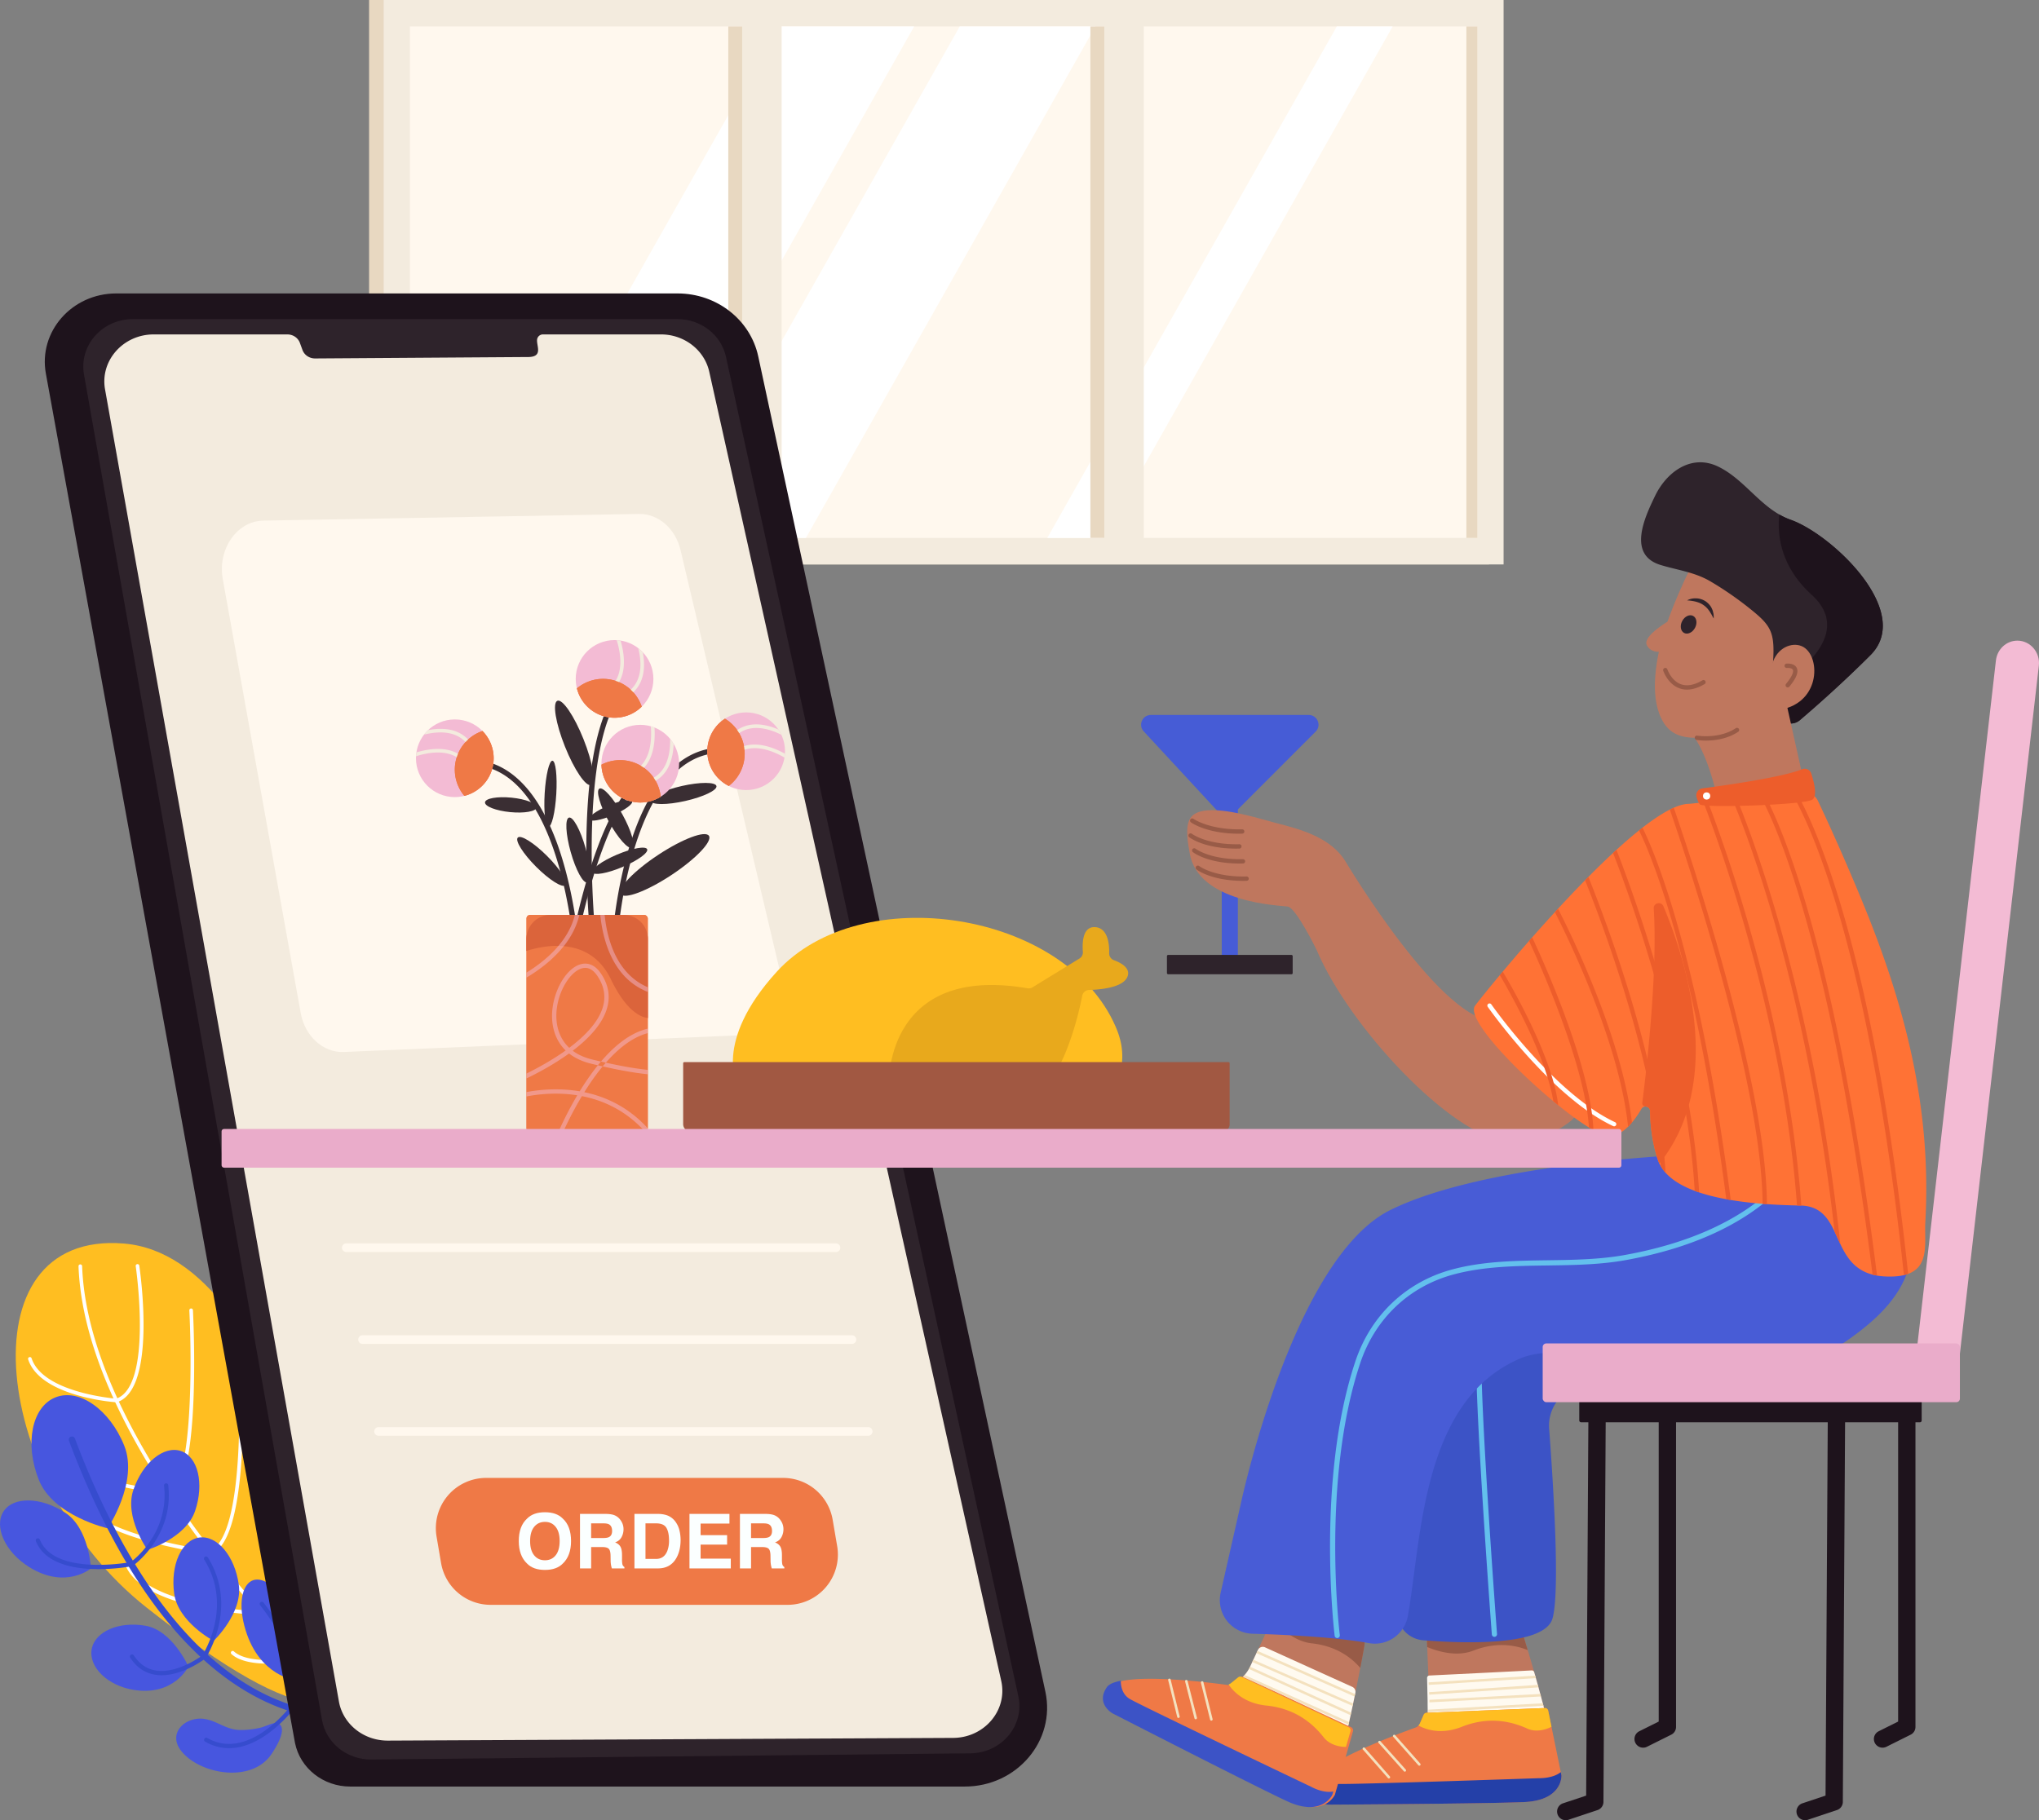 <svg id="Layer_1" data-name="Layer 1" xmlns="http://www.w3.org/2000/svg" xmlns:xlink="http://www.w3.org/1999/xlink" viewBox="0 0 3869.9 3455.42"><rect x="0" y="0" width="3869.9" height="3455.42" fill="#808080" stroke="none"/><defs><style>.cls-1{fill:none;}.cls-2{fill:#bf775e;}.cls-3{fill:#2e232b;}.cls-4{fill:#1e131c;}.cls-5{fill:#985b47;}.cls-6{fill:#fffaf0;}.cls-7{fill:#ef7946;}.cls-8{clip-path:url(#clip-path);}.cls-9{fill:#f4e1be;}.cls-10{fill:#ffbe21;}.cls-11{fill:#2440a8;}.cls-12{fill:#3c53c6;}.cls-13{fill:#63c0ed;}.cls-14{clip-path:url(#clip-path-2);}.cls-15{fill:#485cd6;}.cls-16{fill:#465cd6;}.cls-17{fill:#ff7235;}.cls-18{fill:#ed5d2b;}.cls-19{fill:#fff;}.cls-20{clip-path:url(#clip-path-3);}.cls-21{fill:#e8d8c1;}.cls-22{fill:#f3ebde;}.cls-23{fill:#fff8ee;}.cls-24{fill:#4756df;}.cls-25{fill:#364cce;}.cls-26{fill:#fbffff;}.cls-27{fill:#3a2e33;}.cls-28{fill:#f3bbd4;}.cls-29{fill:#db643b;}.cls-30{opacity:0.48;}.cls-31{clip-path:url(#clip-path-4);}.cls-32{fill:#e8a91c;}.cls-33{fill:#a15842;}.cls-34{fill:#eaacca;}</style><clipPath id="clip-path" transform="translate(-52 -256.58)"><path class="cls-1" d="M2989.52,3526.39c-8.56-34.24-17.87-68.2-26.71-98.94-40.64,2.23-168.9,9.26-199.82,10.84l2,47.27a76,76,0,0,1-3.11,21.14l9.2,113,232,1.8Z"/></clipPath><clipPath id="clip-path-2" transform="translate(-52 -256.58)"><path class="cls-1" d="M2604.08,3562.36c8.21-34.34,15.61-68.76,22-100.11-37.08-16.77-154.11-69.72-182.26-82.59l-20.06,42.85a76.18,76.18,0,0,1-12.52,17.32l-44,104.45,205,108.67Z"/></clipPath><clipPath id="clip-path-3" transform="translate(-52 -256.58)"><path class="cls-1" d="M3257.79,1782.54c5.47,0,150.41-17.43,209.41-24.55a34.54,34.54,0,0,1,35.38,19.44c28.47,60.08,55.11,121.09,80.61,182.45,83.4,200.7,135.16,397.34,123,616.26-2.62,47.19,15.08,108.22-76.7,103.63-110.87-5.55-70.37-133.09-160.63-134.62-110.67-1.88-247.83-16.83-270.78-88-11-34.09-14.08-66.6-14.32-91.21-.09-8.9-11.84-12-16.33-4.36-13.86,23.66-34.4,49.53-58.84,52-45.89,4.59-284.54-211.11-257-247.82S3161.41,1782.54,3257.79,1782.54Z"/></clipPath><clipPath id="clip-path-4" transform="translate(-52 -256.58)"><rect class="cls-1" x="1051.23" y="1993.52" width="230.27" height="411.88" rx="6.63"/></clipPath></defs><g id="Man"><g id="Head"><path class="cls-2" d="M3457.63,1284.62c-82-36.57-163.13-26.41-209,74.55-27.25,59.95-53.41,125.83-55.63,192.54-.86,26,2.71,55.15,16.92,77.49,15,23.54,38.92,28.83,65.27,27.86,57-2.1,114.58-27.34,162.61-56.45,45.49-27.57,91-64.79,113.74-114.1C3592.33,1398,3534.44,1318.87,3457.63,1284.62Z" transform="translate(-52 -256.58)"/><path class="cls-3" d="M3377.91,1415.8c-3.17-2.59-6.24-5-9.14-7.32a636.47,636.47,0,0,0-70.78-48.41c-29.43-17.32-61.82-21.09-94.2-30.92-63.78-19.37-30.22-90.65-10.26-131.75,21.92-45.13,68.59-79.19,118.74-55.4,52.32,24.82,82.64,81.66,138.27,101.29,78,27.54,234.06,174.4,151.45,257-53,53-104.13,98-133.95,123.41-15.38,13.11-39.54,4.75-42.82-15.19-2.94-17.84-10.13-64.38-8-96.34C3420.71,1457.85,3413.13,1444.58,3377.91,1415.8Z" transform="translate(-52 -256.58)"/><path class="cls-4" d="M3602,1500.3c82.61-82.61-73.43-229.47-151.45-257a129.21,129.21,0,0,1-21.58-10.06c-4.19,40.49,3.17,99.44,61.35,152.33,80.81,73.46-25.47,150.54-71.16,178.42,1.92,18.51,4.56,35.35,6.07,44.55,3.28,19.93,27.44,28.29,42.82,15.18C3497.86,1598.28,3549,1553.31,3602,1500.3Z" transform="translate(-52 -256.58)"/><path class="cls-2" d="M3269.26,1658.63c22.72,33.91,37.47,88.41,48.11,138.47,4.07,19.16,20.81,33,40.38,32.22,31.05-1.2,74.64-5.3,101.91-18.2a39.73,39.73,0,0,0,21.74-44.57l-39.26-176.2a39.67,39.67,0,0,0-48.6-29.86c-35.73,9.18-88.06,23.83-124.73,39.36C3246,1609.52,3255.45,1638,3269.26,1658.63Z" transform="translate(-52 -256.58)"/><path class="cls-2" d="M3417.17,1512.18c11.49-29.65,40.64-37.51,57.85-27.18,33.58,20.15,31.74,110.53-50.87,119.71,0,0-31,1.14-24.09-29.84C3402.49,1563.91,3407.78,1536.42,3417.17,1512.18Z" transform="translate(-52 -256.58)"/><path class="cls-5" d="M3445,1561.5a4,4,0,0,1-2.61-.94,4.11,4.11,0,0,1-.56-5.79c15.26-18.52,13.67-25.18,12.82-26.78-1.83-3.46-8.89-3.61-11.23-3.39a4.18,4.18,0,0,1-4.48-3.7,4.1,4.1,0,0,1,3.68-4.48c1.46-.18,14.54-1.18,19.28,7.69,4.19,7.86-.3,19.6-13.73,35.9A4.11,4.11,0,0,1,3445,1561.5Z" transform="translate(-52 -256.58)"/><path class="cls-3" d="M3254,1396.27a34,34,0,0,1,17.65-3.78,34.41,34.41,0,0,1,17.88,5.86c5.17,3.75,9.7,8.71,11.9,14.57,1.5,2.74,1.86,5.89,2.67,8.77a53.44,53.44,0,0,1,.38,9c-1.66-2.59-2.81-5.2-4.19-7.67-1.62-2.34-2.7-4.9-4.46-7a41.09,41.09,0,0,0-10.92-10.92C3276.51,1399.24,3265.77,1397.19,3254,1396.27Z" transform="translate(-52 -256.58)"/><ellipse class="cls-3" cx="3257.02" cy="1442.17" rx="18.29" ry="13.77" transform="translate(407.05 3389.99) rotate(-62.12)"/><path class="cls-2" d="M3221.84,1433.75s-52.78,29.83-44.37,47.42,32.89,13,34.42,9.95S3221.84,1433.75,3221.84,1433.75Z" transform="translate(-52 -256.58)"/><path class="cls-5" d="M3253.83,1565.73a41.64,41.64,0,0,1-14.71-2.62c-21.79-8.14-30-32.19-30.37-33.21a4.11,4.11,0,0,1,7.8-2.61c.07.22,7.41,21.42,25.5,28.14,11.66,4.31,25.51,1.84,41.17-7.43a4.12,4.12,0,0,1,4.2,7.08C3275.43,1562.18,3264.19,1565.73,3253.83,1565.73Z" transform="translate(-52 -256.58)"/><path class="cls-5" d="M3289.94,1662.5a112,112,0,0,1-18.05-1.3,4.1,4.1,0,0,1-3.34-4.75,4.05,4.05,0,0,1,4.76-3.34c.4.05,41.43,6.87,73.34-14.28a4.12,4.12,0,0,1,4.55,6.86C3330.09,1659.67,3306,1662.5,3289.94,1662.5Z" transform="translate(-52 -256.58)"/></g><g id="body_2" data-name="body 2"><g id="_2" data-name="2"><path class="cls-2" d="M2760.36,3375.31l4.61,110.25c-.2,28.74-15,51.82-40.32,61.58-35.65,13.76-71.12,28.22-105.57,44.8-22.17,10.67-56.39,23.52-68.93,46.43-23.41,42.76,47,38.88,70.15,40,55.6,2.74,111.74.11,167.35-1.21,29.54-.7,59.09-1,88.62-1.81,24.1-.64,48.57.69,72.34-4.17,16.43-3.36,41.34-10.59,48.86-27.45,11.13-25,6.73-55.45.83-81-18.19-78.72-42.85-161.81-58.45-212.08a63.17,63.17,0,0,0-63.95-44.3l-56,3.19A63.22,63.22,0,0,0,2760.36,3375.31Z" transform="translate(-52 -256.58)"/><path class="cls-6" d="M2989.46,3526.15c-8.22-32.86-17.13-65.45-25.65-95.19a4.57,4.57,0,0,0-4.67-3.31c-42.38,2.28-158,7.89-194.28,9.71a4.59,4.59,0,0,0-4.34,4.74l1,43.68c0,7.48,0,14,.3,20.92l8.85,108.73a4.63,4.63,0,0,0,4.58,4.25l222.42,1.72a4.62,4.62,0,0,0,4.62-5.28l-12.77-89.48A3.86,3.86,0,0,0,2989.46,3526.15Z" transform="translate(-52 -256.58)"/><path class="cls-7" d="M2759.69,3508.07l224.15-9a6.46,6.46,0,0,1,6.59,5.16l25,122.13a6.18,6.18,0,0,1,.13,1.28c0,5.78-2.52,46.86-70.47,49.91-73.1,3.28-370.71,4.95-370.71,4.95s-37.63-.91-32.72-39.17c4.58-35.77,158.5-93.45,196.53-107a15.18,15.18,0,0,0,8.85-8.32l7-16.09A6.46,6.46,0,0,1,2759.69,3508.07Z" transform="translate(-52 -256.58)"/><g class="cls-8"><path class="cls-9" d="M2996.44,3493.92l-.23,0L2756,3507.39a2.41,2.41,0,1,1-.28-4.82l240.25-13.45a2.42,2.42,0,0,1,.51,4.8Zm-6.41-17.48-.24,0L2759,3488.61a2.43,2.43,0,0,1-2.54-2.29,2.35,2.35,0,0,1,2.28-2.54l230.79-12.14a2.42,2.42,0,0,1,.5,4.8Zm-11.66-17-.21,0-219.91,14.71a2.42,2.42,0,0,1-2.57-2.25,2.23,2.23,0,0,1,2.25-2.57l219.91-14.71a2.42,2.42,0,0,1,.53,4.8Zm-6.14-17.45-.22,0-211.26,13.35a2.43,2.43,0,0,1-2.56-2.26,2.38,2.38,0,0,1,2.26-2.56l211.26-13.35a2.41,2.41,0,0,1,.52,4.79Z" transform="translate(-52 -256.58)"/></g><path class="cls-10" d="M2990.43,3504.25a6.46,6.46,0,0,0-6.59-5.16l-224.15,9A6.46,6.46,0,0,0,2754,3512l-7,16.09a15.32,15.32,0,0,1-2.8,4.21c14.19,7.74,43.24,17.91,82.33,2.35,56.46-22.49,101.15-7,124.63,3.63,15,6.82,33.66,2.7,45.43-3.69Z" transform="translate(-52 -256.58)"/><path class="cls-9" d="M2746.14,3608.48a2.4,2.4,0,0,1-2.19-.78l-47.75-54.06a2.42,2.42,0,0,1,3.62-3.2l47.75,54.06a2.41,2.41,0,0,1-1.43,4Zm-26.31,10.78a2.41,2.41,0,0,0,.19-3.41l-48-53.74a2.41,2.41,0,0,0-3.6,3.22l48,53.74a2.43,2.43,0,0,0,3.41.19Zm-30.23,12.95a2.4,2.4,0,0,0,.22-3.4l-47.46-54.12a2.41,2.41,0,0,0-3.63,3.18L2686.2,3632a2.38,2.38,0,0,0,2.19.79A2.3,2.3,0,0,0,2689.6,3632.21Z" transform="translate(-52 -256.58)"/><path class="cls-11" d="M2973.43,3632.23s-356.61,12.28-382.73,10.93c-16.93-.89-26.55-13.78-31.24-22.75-10.29,8.15-16.91,16-17.8,22.94-4.91,38.26,32.72,39.17,32.72,39.17s297.61-1.67,370.71-4.95c67.95-3.05,70.46-44.13,70.47-49.91a6.18,6.18,0,0,0-.13-1.28l-1.16-5.65C2999.07,3633.08,2973.43,3632.23,2973.43,3632.23Z" transform="translate(-52 -256.58)"/><path class="cls-5" d="M2939.85,3350.67a63.17,63.17,0,0,0-63.95-44.3l-56,3.19a63.22,63.22,0,0,0-59.58,65.75l.34,7.94c23.79,9.75,57.68,18.5,87.52,6.86,48.33-18.83,85.13-8.33,103.32-1.05C2947.31,3374.92,2943.34,3361.94,2939.85,3350.67Z" transform="translate(-52 -256.58)"/><path class="cls-12" d="M3204.75,2445.53a29.34,29.34,0,0,1-20.82,13.42c-78.55,10.29-457.5,66.77-488.34,202.46-28.43,125.06-2.08,523.93,8,659.15a54,54,0,0,0,49.58,49.86c78.22,6.24,230.09,11.32,245.36-41.26,14.16-48.77,2.43-243.18-6.35-360.58a77.44,77.44,0,0,1,81.6-83.06c47.65,2.67,95.56,2.61,142.85.53,121.81-5.36,280.52-23.42,361.37-126.78,38.67-49.43,92.26-168.16,86.41-258.07-2.79-42.94-33.39-79-74.77-90.81C3493.11,2382.9,3275.28,2335.77,3204.75,2445.53Z" transform="translate(-52 -256.58)"/><path class="cls-13" d="M2888.34,3363.92a4.93,4.93,0,0,1-4.92-4.56c-.3-3.94-29.84-396.36-29.84-525.85,0-123.62,33.05-127.27,216.47-147.48,18-2,37.53-4.14,58.67-6.57,232.94-26.88,346-297.14,347.09-299.86a4.93,4.93,0,1,1,9.13,3.72c-1.14,2.79-116.31,278.39-355.1,305.94-21.15,2.44-40.68,4.59-58.72,6.58-184,20.28-207.68,22.89-207.68,137.67,0,129.12,29.53,521.16,29.83,525.11a5,5,0,0,1-4.56,5.3Z" transform="translate(-52 -256.58)"/></g><g id="_1" data-name="1"><path class="cls-2" d="M2470.5,3322.57l-46.79,99.94c-13.45,25.41-37.26,39-64.19,36-38-4.24-76.12-7.78-114.33-9-24.6-.77-60.88-5.16-82.58,9.38-40.5,27.13,23.77,56.18,43.77,67.87,48.06,28.09,99.08,51.66,149,76.16,26.52,13,52.89,26.35,79.46,39.28,21.67,10.55,42.76,23,66.09,29.68,16.13,4.6,41.57,9.69,56-1.8,21.39-17,31.56-46.09,38.11-71.49,20.18-78.22,36.66-163.31,46-215.11a63.16,63.16,0,0,0-36.29-68.81l-51.12-23A63.22,63.22,0,0,0,2470.5,3322.57Z" transform="translate(-52 -256.58)"/><path class="cls-6" d="M2604.21,3561.82c7.46-31.25,14.26-62.56,20.19-91.55a10.25,10.25,0,0,0-5.86-11.41c-39.3-17.78-129.39-58.55-165.51-75a10.29,10.29,0,0,0-13.6,5l-15.72,33.59a75.88,75.88,0,0,1-11.32,16,9.94,9.94,0,0,0-1.88,2.88l-39.61,94.13a10.31,10.31,0,0,0,4.68,13.13l186.08,98.63a10.34,10.34,0,0,0,14.58-5.7l27.66-78.75A9.88,9.88,0,0,0,2604.21,3561.82Z" transform="translate(-52 -256.58)"/><path class="cls-7" d="M2413.47,3440.06l203,95.46a6.46,6.46,0,0,1,3.46,7.62L2585.76,3663a6.09,6.09,0,0,1-.47,1.2c-2.68,5.12-23.86,40.4-85.55,11.76-66.37-30.83-331.17-166.68-331.17-166.68s-33-18.18-11-49.85c20.57-29.61,183.74-9.77,223.72-4.22A15.2,15.2,0,0,0,2393,3452l13.62-11.06A6.46,6.46,0,0,1,2413.47,3440.06Z" transform="translate(-52 -256.58)"/><g class="cls-14"><path class="cls-9" d="M2625.21,3536.74l-.22-.09-219.35-98.93a2.42,2.42,0,0,1,2-4.41L2627,3532.24a2.42,2.42,0,0,1-1.75,4.5Zm2.37-18.47-.23-.09L2417,3422.46a2.43,2.43,0,0,1-1.21-3.2,2.35,2.35,0,0,1,3.2-1.2l210.35,95.72a2.42,2.42,0,0,1-1.77,4.49Zm-2.48-20.49-.2-.08L2423,3409.27a2.41,2.41,0,0,1-1.24-3.18,2.23,2.23,0,0,1,3.18-1.24l201.88,88.43a2.41,2.41,0,0,1-1.74,4.5Zm2.6-18.31-.21-.08-193.58-85.64a2.42,2.42,0,0,1-1.23-3.19,2.38,2.38,0,0,1,3.19-1.22L2629.45,3475a2.41,2.41,0,0,1-1.75,4.49Z" transform="translate(-52 -256.58)"/></g><path class="cls-10" d="M2615.11,3543.13a6.46,6.46,0,0,0-3.47-7.62l-203-95.46a6.45,6.45,0,0,0-6.83.83l-13.62,11a15.34,15.34,0,0,1-4.42,2.44c9,13.42,30.09,35.85,71.95,40.08,60.47,6.1,93,40.46,108.89,60.73,10.21,13,28.62,17.93,42,17.69Z" transform="translate(-52 -256.58)"/><path class="cls-9" d="M2350.28,3522.87a2.42,2.42,0,0,1-1.58-1.7l-17.42-70A2.42,2.42,0,0,1,2336,3450l17.42,70a2.42,2.42,0,0,1-1.76,2.93A2.46,2.46,0,0,1,2350.28,3522.87Zm-28.31-2.58a2.41,2.41,0,0,0,1.74-2.93l-17.78-69.82a2.41,2.41,0,1,0-4.68,1.19l17.78,69.82a2.39,2.39,0,0,0,1.57,1.69A2.36,2.36,0,0,0,2322,3520.29Zm-32.8-2.45a2.42,2.42,0,0,0,1.77-2.92L2273.8,3445a2.41,2.41,0,1,0-4.68,1.16l17.14,69.91a2.36,2.36,0,0,0,1.57,1.71A2.43,2.43,0,0,0,2289.17,3517.84Z" transform="translate(-52 -256.58)"/><path class="cls-12" d="M2541,3648.83s-322-153.67-344.59-166.92c-14.62-8.6-17.2-24.48-17.22-34.6-12.89,2.49-22.37,6.36-26.38,12.13-22,31.68,10.95,49.86,10.95,49.86S2428.54,3645.15,2494.9,3676c61.69,28.65,82.87-6.64,85.55-11.76a5.65,5.65,0,0,0,.47-1.2l1.59-5.55C2563.32,3661.41,2541,3648.83,2541,3648.83Z" transform="translate(-52 -256.58)"/><path class="cls-5" d="M2641.1,3383.54a63.16,63.16,0,0,0-36.29-68.81l-51.12-23a63.22,63.22,0,0,0-83.19,30.84l-3.37,7.2c16.6,19.63,42.64,43,74.48,46.48,51.57,5.59,79.37,31.89,92.15,46.74C2636.53,3408.49,2639,3395.14,2641.1,3383.54Z" transform="translate(-52 -256.58)"/><path class="cls-15" d="M3276,2444.72a64.84,64.84,0,0,1-18.37,3.68c-60.33,2.78-397.76,21.77-566.62,105.16-185.87,91.79-284.54,559.9-284.54,559.9l-37.76,166.75a63.76,63.76,0,0,0,60.4,77.8c65.58,1.9,158.56,6.53,221.29,17.85,34.54,6.23,67.48-17.05,73.65-51.6,26.23-146.75,25.59-408.15,212.49-488.45,79.62-34.21,208.51,18.78,308.68,26.64,83.64,6.56,187.41,16.69,262.7-28.94,140.26-85,184.08-148.36,177-272.1a64.09,64.09,0,0,0-28-49.43C3598,2472,3443.87,2386.15,3276,2444.72Z" transform="translate(-52 -256.58)"/><path class="cls-13" d="M2590,3366.22a4.94,4.94,0,0,1-4.89-4.31c-.36-2.93-36-295.15,39.23-520.78,29-87.11,95.78-150.7,183.11-174.45,58.55-15.93,121-16.79,181.34-17.64,48.83-.67,99.33-1.38,147.32-10.07,117.62-21.32,210.65-62.48,276.54-122.32,32.82-29.83,51.65-59.35,55.93-87.74a5,5,0,0,1,5.62-4.14,4.94,4.94,0,0,1,4.14,5.62c-4.63,30.69-24.51,62.17-59.06,93.56-67.27,61.11-162,103.07-281.4,124.73-48.8,8.84-99.72,9.55-149,10.23-59.75.83-121.54,1.69-178.89,17.29-84.09,22.87-148.36,84.12-176.34,168.05-74.48,223.47-39.16,513.52-38.79,516.42a5,5,0,0,1-4.28,5.52Q2590.34,3366.22,2590,3366.22Z" transform="translate(-52 -256.58)"/></g></g><g id="Body_1" data-name="Body 1"><path class="cls-16" d="M2393.42,1801.08,2549,1645.46c11.65-11.65,3.4-31.58-13.08-31.58H2236.28c-16.14,0-24.53,19.22-13.57,31.07l144.05,155.61A18.51,18.51,0,0,0,2393.42,1801.08Z" transform="translate(-52 -256.58)"/><rect class="cls-16" x="2318.82" y="1505.32" width="30.6" height="318.2" rx="1.86"/><rect class="cls-3" x="2214.79" y="1812.8" width="238.65" height="36.72" rx="2.23"/><path class="cls-2" d="M2335.27,1796c40.25-7.47,112.12,16.29,137.26,22.64,48.92,12.37,106.31,28.29,133.56,74,.1.15,187.6,314.63,286.65,301,15.24-2.1,30.46,4.12,41.57,14.76l100.89,96.63c23.62,22.62,22,61.22-3.95,81.12-28.43,21.77-70.06,42.35-122.26,36.55-103.26-11.47-296-215.7-358-362.56,0,0-39-80.31-55.07-82.61s-169.81-6.88-185.87-101c-3.1-18.17-9.49-48.64.64-66.09C2315.34,1802.6,2324.08,1798.11,2335.27,1796Z" transform="translate(-52 -256.58)"/><path class="cls-17" d="M3257.79,1782.54c5.47,0,150.41-17.43,209.41-24.55a34.54,34.54,0,0,1,35.38,19.44c28.47,60.08,55.11,121.09,80.61,182.45,83.4,200.7,135.16,397.34,123,616.26-2.62,47.19,15.08,108.22-76.7,103.63-110.87-5.55-70.37-133.09-160.63-134.62-110.67-1.88-247.83-16.83-270.78-88-11-34.09-14.08-66.6-14.32-91.21-.09-8.9-11.84-12-16.33-4.36-13.86,23.66-34.4,49.53-58.84,52-45.89,4.59-284.54-211.11-257-247.82S3161.41,1782.54,3257.79,1782.54Z" transform="translate(-52 -256.58)"/><path class="cls-18" d="M3472,1717a13.08,13.08,0,0,1,17.55,7.78c5.63,17.11,12.05,43,2.3,49.73-14.91,10.33-206.52,16.07-213.4,9.18-3-3-5.12-8.79-6.56-14.4a13,13,0,0,1,10.9-16C3321.89,1748.12,3434.68,1732.34,3472,1717Z" transform="translate(-52 -256.58)"/><circle class="cls-19" cx="3239.06" cy="1511.05" r="6.88"/><path class="cls-19" d="M3115.52,2394.75a4.11,4.11,0,0,1-1.74-.38c-117.44-54.91-236.79-224.55-238-226.26a4.12,4.12,0,1,1,6.75-4.71c1.18,1.69,119.28,169.54,234.72,223.51a4.11,4.11,0,0,1-1.74,7.84Z" transform="translate(-52 -256.58)"/><path class="cls-18" d="M3183.8,2366c.24,24.61,3.33,57.12,14.32,91.21a68.82,68.82,0,0,0,3.33,8.19c123.72-154,52-382.35,7.63-488.35-4.2-10-19.11-6.51-18.4,4.34,8.12,124-15.43,319.82-21.72,368.84-.49,3.89,2.63,6.84,6.54,7.08A8.69,8.69,0,0,1,3183.8,2366Z" transform="translate(-52 -256.58)"/><path class="cls-5" d="M2403.22,1839.26c-60.49,0-89.62-20.62-90.87-21.52a4.11,4.11,0,0,1,4.82-6.66c.29.22,30.57,21.24,92.35,19.87a4.09,4.09,0,0,1,4.21,4,4.13,4.13,0,0,1-4,4.21C2407.51,1839.22,2405.34,1839.26,2403.22,1839.26Zm1.14,28.22a4.1,4.1,0,0,0,4-4.21,4,4,0,0,0-4.21-4c-61.66,1.27-89.65-19.57-89.92-19.79a4.11,4.11,0,0,0-5.07,6.48c1.16.91,28.28,21.6,88.75,21.6Q2401.07,1867.55,2404.36,1867.48Zm6.88,28.3a4.11,4.11,0,0,0,4-4.21c-.05-2.27-2-3.67-4.21-4-61.81,1.5-89.65-19.57-89.92-19.79a4.11,4.11,0,0,0-5.07,6.48c1.17.91,28.28,21.61,88.72,21.61Q2408,1895.86,2411.24,1895.78Zm6.88,32.89a4.11,4.11,0,0,0,4-4.21,4.16,4.16,0,0,0-4.2-4c-61.8,1.43-89.65-19.57-89.92-19.79a4.11,4.11,0,0,0-5.07,6.48c1.16.91,28.27,21.61,88.71,21.61Q2414.83,1928.75,2418.12,1928.67Z" transform="translate(-52 -256.58)"/><g class="cls-20"><path class="cls-18" d="M3673.21,2715.42a4.11,4.11,0,0,1-4.08-3.7c-77.46-759.6-222.61-959.44-224.06-961.37a4.11,4.11,0,1,1,6.55-5c1.47,1.93,147.91,202.74,225.69,965.5a4.1,4.1,0,0,1-3.67,4.5A3.11,3.11,0,0,1,3673.21,2715.42Zm-57.62,4.89a4.1,4.1,0,0,0,3.58-4.58c-93.88-775-227.36-966.78-228.69-968.63a4.11,4.11,0,0,0-6.67,4.82c1.33,1.84,133.68,192.88,227.2,964.81a4.11,4.11,0,0,0,4.08,3.61Zm-72-73.85a4.1,4.1,0,0,0,3.67-4.51c-56-552.32-203.85-881-205.33-884.3a4.12,4.12,0,0,0-7.49,3.42c.37.81,37.49,82.69,81.08,231.69,40.25,137.6,94.36,362.07,123.57,650a4.11,4.11,0,0,0,4.08,3.69Zm-74.47-63.72a4.11,4.11,0,0,0,3.87-4.34c-23.38-414.69-182.93-808.47-184.54-812.39a4.11,4.11,0,1,0-7.61,3.11c1.6,3.92,160.64,396.47,184,809.75a4.11,4.11,0,0,0,4.1,3.88ZM3405,2570.36c12.14-250.68-180.33-792.17-182.28-797.61a4.11,4.11,0,1,0-7.74,2.76c1.94,5.43,193.87,545.4,181.82,794.45a4.09,4.09,0,0,0,3.9,4.3h.2A4.1,4.1,0,0,0,3405,2570.36Zm-67.85-1.05a4.11,4.11,0,0,0,3.57-4.59c-69.67-560.6-175.4-744.92-176.46-746.72a4.11,4.11,0,0,0-7.08,4.18c1.05,1.78,105.93,184.63,175.38,743.55a4.13,4.13,0,0,0,4.08,3.61Zm-63.11-16.39a4.1,4.1,0,0,0,4-4.23c-9.1-312.26-159.41-682.16-160.93-685.85a4.11,4.11,0,1,0-7.61,3.12c1.52,3.68,151.27,372.22,160.32,683a4.11,4.11,0,0,0,4.11,4Zm-64.32-41a4.12,4.12,0,0,0,4.07-4.16c-3-240.93-148.78-590.55-150.24-594a4.11,4.11,0,0,0-7.59,3.18c1.47,3.5,146.59,351.65,149.6,591a4.12,4.12,0,0,0,4.11,4.06Zm-62.43-103.42a4.1,4.1,0,0,0,3.76-4.43c-15.2-182.57-143-424.27-144.27-426.7a4.12,4.12,0,0,0-7.26,3.88c1.29,2.4,128.29,242.64,143.34,423.49a4.1,4.1,0,0,0,4.08,3.78ZM3076.12,2421c6.1-127.59-111.64-375.53-116.66-386a4.11,4.11,0,0,0-7.42,3.55c1.22,2.55,121.87,256.57,115.87,382.1a4.1,4.1,0,0,0,3.91,4.29h.19A4.11,4.11,0,0,0,3076.12,2421Zm-69.76-48.6a4.11,4.11,0,0,0,4-4.24c-3.06-96.81-103.41-262.54-107.69-269.54a4.1,4.1,0,1,0-7,4.27c1,1.7,103.49,170.87,106.48,265.52a4.12,4.12,0,0,0,4.11,4Z" transform="translate(-52 -256.58)"/></g></g></g><g id="Element"><g id="window"><rect class="cls-21" x="700.49" width="2125.51" height="1071.52"/><rect class="cls-22" x="728.2" width="2125.51" height="1071.52"/><rect class="cls-23" x="777.97" y="50.24" width="2026.02" height="970.95"/><polygon class="cls-19" points="928.02 1021.24 1477.51 50.28 1734.97 50.28 1185.56 1021.24 928.02 1021.24"/><polygon class="cls-19" points="1271.99 1021.24 1821.48 50.28 2078.94 50.28 1529.53 1021.24 1271.99 1021.24"/><polygon class="cls-19" points="1987.71 1021.24 2537.12 50.28 2643.15 50.28 2093.74 1021.24 1987.71 1021.24"/><rect class="cls-21" x="2069.5" y="50.23" width="74.93" height="970.95"/><rect class="cls-21" x="1382.23" y="50.23" width="74.93" height="970.95"/><rect class="cls-22" x="2095.85" y="12.86" width="74.93" height="1040.26"/><rect class="cls-22" x="1408.57" y="12.86" width="74.93" height="1040.26"/><rect class="cls-21" x="2783.08" y="50.23" width="20.92" height="970.95"/></g><g id="Plant"><g id="_2-2" data-name="2"><path class="cls-10" d="M704.85,3342.62S595,2642.55,287,2617.27s-248.91,460.34,42.84,690.78C634,3548.3,746.72,3537.16,704.85,3342.62Z" transform="translate(-52 -256.58)"/><path class="cls-19" d="M686.21,3469.41a3.36,3.36,0,0,1-1.65-.85c-4.7-4.35-469.95-440.13-483.54-808a3.43,3.43,0,1,1,6.85-.25c13.5,365.08,476.68,798.91,481.36,803.25a3.43,3.43,0,0,1-3,5.87Z" transform="translate(-52 -256.58)"/><path class="cls-19" d="M524.87,3411.61c-13.24-2.7-25.1-7.34-33.44-14.87a3.43,3.43,0,1,1,4.59-5.09c29.62,26.68,112.57,13.22,126.11,10.8,5-13.52,35.43-100.92,21.72-167.47a3.43,3.43,0,0,1,6.72-1.38c15.24,74-21.15,169.1-22.71,173.12l-.68,1.75-1.85.37C622.27,3409.44,566.64,3420.16,524.87,3411.61Zm99.79-6.14.07,0Z" transform="translate(-52 -256.58)"/><path class="cls-19" d="M436,3308.87l-3.33-.69c-79-16.64-126.79-43.27-142.17-79.16a3.43,3.43,0,0,1,6.31-2.71c33.38,78,231.67,88.51,248.34,89.24,35.64-25.65,34.55-219.88,31.08-293.15a3.43,3.43,0,1,1,6.85-.33c.53,11,12.22,269.85-35.11,299.86l-.89.56-1.06,0A753.56,753.56,0,0,1,436,3308.87ZM546.18,3319h0Z" transform="translate(-52 -256.58)"/><path class="cls-19" d="M389.88,3196.29C325,3183,227.41,3155.62,191.49,3106.45a3.43,3.43,0,1,1,5.54-4c51,69.88,239.87,95.45,254.18,97.28,30.12-12.27,48.68-81.3,53.67-199.8,3.85-91.23-1.91-180.05-2-180.93a3.43,3.43,0,1,1,6.85-.45c1,14.61,22.75,358.18-56.92,387.9l-.78.3-.83-.1C448.38,3206.25,423.53,3203.17,389.88,3196.29Zm61.76,6.9.07,0Z" transform="translate(-52 -256.58)"/><path class="cls-19" d="M296,3081.6q-5.64-1.16-11.4-2.48c-64.87-14.88-109.78-38.79-133.49-71.09a3.43,3.43,0,1,1,5.53-4.06c52.43,71.4,205.32,80.37,217.59,81,43.83-20.44,41.67-252.61,37.1-340.81a3.43,3.43,0,0,1,6.86-.35c.68,13.21,16.08,323.79-42,347.78l-1.43.27A544.77,544.77,0,0,1,296,3081.6Zm78.87,6.8h0Z" transform="translate(-52 -256.58)"/><path class="cls-19" d="M226.79,2912c-44.28-9.06-106.54-29.61-121.34-74.72a3.43,3.43,0,1,1,6.52-2.14c20.86,63.6,150.12,75.77,160.61,76.64,69.91-24,37.34-249.25,37-251.53a3.43,3.43,0,0,1,6.79-1c1.42,9.57,33.91,234.6-42.31,259.28l-1.3.16A386,386,0,0,1,226.79,2912Zm46.21,3.26h0Z" transform="translate(-52 -256.58)"/></g><g id="_1-2" data-name="1"><path class="cls-24" d="M576.07,3527.52c-8.26-.16-21.35,7-30.14,8.94a162.65,162.65,0,0,1-38.7,4.31c-25.21-.55-40.94-15.62-64-20.45-36.47-7.64-74.75,24.56-47.64,59.73,34.16,44.34,134.14,63.42,172.19,5.74S576.09,3527.52,576.07,3527.52Z" transform="translate(-52 -256.58)"/><path class="cls-24" d="M612.89,3446.17s-67.81-7-94.76-94.92,20.35-140.37,82.81-46S612.89,3446.17,612.89,3446.17Z" transform="translate(-52 -256.58)"/><path class="cls-24" d="M287.9,3001.27c27.37,68.63-31.56,156.61-31.56,156.61s-103.29-23.3-130.66-91.94-13.23-138.76,31.56-156.62S260.54,2932.63,287.9,3001.27Z" transform="translate(-52 -256.58)"/><path class="cls-24" d="M422.3,3124.84c-17.55,51.79-90.39,73.91-90.39,73.91s-44.38-61.85-26.83-113.64,58-84.89,90.4-73.91S439.85,3073.05,422.3,3124.84Z" transform="translate(-52 -256.58)"/><path class="cls-24" d="M107.87,3231.74c69,42.68,116.74,2.26,116.74,2.26s-3.32-76.05-49.12-105.93-98.07-30.89-116.74-2.26S61.35,3203,107.87,3231.74Z" transform="translate(-52 -256.58)"/><path class="cls-25" d="M757.47,3514.69a6.48,6.48,0,0,1-1.15.48c-3.5,1-86.86,24.83-200.07-28.1-66.1-30.9-128.6-81.79-185.77-151.26-71.18-86.47-134.28-202.2-187.58-344a6.06,6.06,0,0,1,11.35-4.26c65.78,175,182.72,401.71,366.21,488.08,109.24,51.42,191.59,28.13,192.41,27.89a6.06,6.06,0,0,1,4.6,11.14Z" transform="translate(-52 -256.58)"/><path class="cls-25" d="M540.71,3560.23c-29.18,15.74-64.09,22.84-99.33,2.67a4,4,0,0,1,4-7c78.25,44.8,156.63-57.89,162.73-66.11,2-6.93,20.42-80.82-62.43-185.91a4,4,0,0,1,6.35-5c89.61,113.67,64.67,190.82,63.56,194l-.53,1C614.56,3494.66,583.92,3536.91,540.71,3560.23Zm71.07-68.63,0,0Z" transform="translate(-52 -256.58)"/><path class="cls-24" d="M306.85,3464.8c75.6,11.59,102.77-44.4,102.77-44.4s-30.16-68.3-80.88-77.42S232,3353.75,226,3387.39,255.91,3457,306.85,3464.8Z" transform="translate(-52 -256.58)"/><path class="cls-24" d="M505.22,3265c7.51,54.16-47.7,106.57-47.7,106.57s-67.38-35.41-74.89-89.57,13.84-101.89,47.7-106.58S497.71,3210.82,505.22,3265Z" transform="translate(-52 -256.58)"/><path class="cls-25" d="M419.55,3419.06c-18.72,10.1-46.88,21.31-73.86,16.66-19.12-3.3-34.77-14.13-46.48-32.18a4,4,0,0,1,1.19-5.59,4.09,4.09,0,0,1,5.59,1.19c10.43,16.07,24.25,25.7,41.05,28.61,39.22,6.78,83.43-24.49,88.8-28.42,4.92-7.73,57.86-94.88,3.84-181.84a4,4,0,1,1,6.86-4.26c59.12,95.15-3.72,190.22-4.36,191.17l-.37.55-.52.4A176.59,176.59,0,0,1,419.55,3419.06Zm19.28-16.92,0,0Z" transform="translate(-52 -256.58)"/><path class="cls-25" d="M303.45,3229.61l-.83.16a366.11,366.11,0,0,1-78.87,5.27c-55.07-2.71-90.9-20.92-103.6-52.64a4,4,0,1,1,7.5-3c26.83,67,160.51,44.77,172.57,42.61,7.41-5.49,73.2-57,63.09-145.07a4,4,0,0,1,8-.92c11.22,97.79-66.41,152.58-67.19,153.12Z" transform="translate(-52 -256.58)"/></g></g><g id="Mobile"><path class="cls-4" d="M1883.05,3648.13H716.63c-51.06,0-95-34.68-104.71-82.71L139.06,965.73c-14.45-79.41,49.34-152.09,133.46-152.09H1338.1c74.14,0,138.06,49.92,153,119.49l545,2535.1C2056,3561.1,1982,3648.13,1883.05,3648.13Z" transform="translate(-52 -256.58)"/><path class="cls-3" d="M304.09,862.37H1337.85c44.5,0,82.91,29.9,92,71.64l554.89,2542.55c12.13,55.56-31.76,107.89-91,108.5L756.87,3596.81c-46.23.48-86-31.33-93.69-75L211.41,967.49C201.69,912.52,245.9,862.37,304.09,862.37Z" transform="translate(-52 -256.58)"/><path class="cls-22" d="M1861.07,3555.77l-1073,5.16c-45.91.16-85.22-31.29-92.86-74.46L251.38,995.86c-9.78-54.55,34.33-104.43,92.34-104.43H597.39c10.74,0,20.31,6.5,23.82,16.18L626,920.75c3.52,9.83,13.21,16.38,24.11,16.3l401.63-2.7c32.41.9,18.21-20.56,19.64-33.2a11.19,11.19,0,0,1,11.3-9.73q88.46,0,176.92,0h46.85c44.2,0,82.47,29.57,91.66,70.85L1952.3,3447.65C1964.66,3503.18,1920.46,3555.44,1861.07,3555.77Z" transform="translate(-52 -256.58)"/><path class="cls-7" d="M1546.83,3303.16H983.19a95.42,95.42,0,0,1-94.06-79.38l-8.55-50.08a95.43,95.43,0,0,1,94.07-111.48h563.63a95.43,95.43,0,0,1,94.07,79.37l8.55,50.09A95.44,95.44,0,0,1,1546.83,3303.16Z" transform="translate(-52 -256.58)"/><path class="cls-26" d="M1120.16,3224.82q-11.73,12.07-33.91,12.07t-33.9-12.07q-15.74-14.82-15.72-42.68,0-28.42,15.72-42.68,11.72-12.06,33.9-12.07t33.91,12.07q15.64,14.25,15.65,42.68Q1135.81,3210,1120.16,3224.82Zm-13.52-15.72q7.54-9.48,7.55-27t-7.55-26.91q-7.55-9.53-20.39-9.52t-20.5,9.48q-7.63,9.46-7.64,26.95t7.64,27q7.66,9.46,20.5,9.47T1106.64,3209.1Z" transform="translate(-52 -256.58)"/><path class="cls-26" d="M1218.61,3133.22a25.43,25.43,0,0,1,9.69,7.23,32.25,32.25,0,0,1,5.2,8.7,29,29,0,0,1,1.91,10.88,31.14,31.14,0,0,1-3.71,14.5q-3.72,7.13-12.29,10.07,7.15,2.88,10.15,8.17t3,16.18v7a52.38,52.38,0,0,0,.57,9.61,8.65,8.65,0,0,0,4,5.9v2.6h-23.86c-.66-2.29-1.13-4.15-1.41-5.55a50.42,50.42,0,0,1-.91-8.92l-.14-9.61q-.13-9.9-3.42-13.2t-12.32-3.3h-21.11V3234H1152.8V3130.55h49.49Q1212.9,3130.76,1218.61,3133.22Zm-44.68,15.3v27.79h23.26c4.62,0,8.09-.55,10.4-1.68q6.14-2.94,6.14-11.65,0-9.41-5.94-12.64-3.33-1.82-10-1.82Z" transform="translate(-52 -256.58)"/><path class="cls-26" d="M1316.75,3132.8a34.2,34.2,0,0,1,17.63,13.12,46.13,46.13,0,0,1,7.37,16.71,79.61,79.61,0,0,1,2,17.13q0,20.63-8.28,34.95-11.25,19.3-34.71,19.31h-44.61V3130.55h44.61A54.46,54.46,0,0,1,1316.75,3132.8Zm-39.64,15.72V3216h20q15.32,0,21.37-15.08a53.3,53.3,0,0,0,3.3-19.73q0-15.8-5-24.25t-19.72-8.46Z" transform="translate(-52 -256.58)"/><path class="cls-26" d="M1436.45,3148.87H1381.7v22H1432v18H1381.7v26.6H1439V3234h-78.41V3130.55h75.88Z" transform="translate(-52 -256.58)"/><path class="cls-26" d="M1522.13,3133.22a25.43,25.43,0,0,1,9.69,7.23,32.25,32.25,0,0,1,5.2,8.7,29,29,0,0,1,1.91,10.88,31.14,31.14,0,0,1-3.71,14.5q-3.73,7.13-12.29,10.07,7.15,2.88,10.15,8.17t3,16.18v7a52.38,52.38,0,0,0,.57,9.61,8.65,8.65,0,0,0,4,5.9v2.6h-23.86c-.66-2.29-1.13-4.15-1.41-5.55a50.42,50.42,0,0,1-.91-8.92l-.14-9.61q-.13-9.9-3.42-13.2t-12.32-3.3h-21.12V3234h-21.12V3130.55h49.49Q1516.42,3130.76,1522.13,3133.22Zm-44.69,15.3v27.79h23.27c4.62,0,8.09-.55,10.4-1.68q6.14-2.94,6.14-11.65,0-9.41-5.94-12.64-3.33-1.82-10-1.82Z" transform="translate(-52 -256.58)"/><path class="cls-23" d="M1699.79,2982.22H770.44a8.22,8.22,0,0,1,0-16.44h929.35a8.22,8.22,0,1,1,0,16.44Zm-30.6-174.39H739.84a8.23,8.23,0,0,1,0-16.45h929.35a8.23,8.23,0,0,1,0,16.45Zm-30.59-174.41H709.25a8.22,8.22,0,0,1,0-16.44H1638.6a8.22,8.22,0,1,1,0,16.44Z" transform="translate(-52 -256.58)"/><path class="cls-23" d="M551.88,1244.88l712.62-12.65c36.86-.65,69.49,27.69,79.18,68.77l189.74,804.28c13.57,57.51-22.64,114.37-74.19,116.55l-754.58,31.78c-39.32,1.65-74-29.79-82-74.29L474.83,1355.91C464.63,1299.07,501.62,1245.77,551.88,1244.88Z" transform="translate(-52 -256.58)"/></g><g id="Flower"><ellipse class="cls-27" cx="1210.99" cy="1794.97" rx="44.2" ry="10.08" transform="translate(-654.59 355.46) rotate(-22.88)"/><ellipse class="cls-27" cx="1096.73" cy="1763.21" rx="62.71" ry="11.03" transform="translate(-780.54 2496.65) rotate(-86.59)"/><path class="cls-27" d="M1219,2044.21h-.32a4.92,4.92,0,0,1-4.61-5.23c.06-.91,6.09-92.22,34.55-181.86,38.15-120.17,99.25-182.9,176.42-181.24a4.93,4.93,0,0,1-.1,9.86h-.11l-2.72,0c-173.79,0-198,350.33-198.19,353.88A4.94,4.94,0,0,1,1219,2044.21Z" transform="translate(-52 -256.58)"/><path class="cls-27" d="M1146.57,2067.1a4.93,4.93,0,0,1-4.92-4.62c-.23-3.56-24.44-353.9-198.2-353.9-.91,0-1.8,0-2.71,0h-.11a4.93,4.93,0,0,1-.1-9.86c77.43-1.82,138.26,61.06,176.42,181.25,28.46,89.64,34.49,180.95,34.54,181.85a4.92,4.92,0,0,1-4.61,5.24Z" transform="translate(-52 -256.58)"/><circle class="cls-28" cx="863.21" cy="1439.48" r="73.73"/><path class="cls-7" d="M915.21,1717.66a77.23,77.23,0,0,0,18.12,49.79,73.64,73.64,0,0,0,34.39-123.12A77.51,77.51,0,0,0,915.21,1717.66Z" transform="translate(-52 -256.58)"/><path class="cls-22" d="M942.41,1714.22a3.4,3.4,0,0,0,1.14-4.69c-23.94-39.35-70.94-33.61-101.13-24.67a73.14,73.14,0,0,0-.75,7.32c28.14-8.86,73.68-15.84,96.05,20.9a3.41,3.41,0,0,0,4.69,1.14Z" transform="translate(-52 -256.58)"/><path class="cls-22" d="M864.54,1642.58a75.52,75.52,0,0,0-7.76,8.62c28-7,66.16-8.87,86,23.75a3.41,3.41,0,1,0,5.83-3.55C928.85,1638.88,893.32,1637.16,864.54,1642.58Z" transform="translate(-52 -256.58)"/><path class="cls-7" d="M915.21,1717.66a77.23,77.23,0,0,0,18.12,49.79,73.64,73.64,0,0,0,34.39-123.12A77.51,77.51,0,0,0,915.21,1717.66Z" transform="translate(-52 -256.58)"/><path class="cls-27" d="M1177.08,2036.58a4.94,4.94,0,0,1-4.91-4.43c-1.25-12.36-29.9-304.2,34.8-437.41a4.93,4.93,0,0,1,8.87,4.31c-63.48,130.71-34.15,429.11-33.85,432.11a4.93,4.93,0,0,1-4.41,5.4A4.26,4.26,0,0,1,1177.08,2036.58Z" transform="translate(-52 -256.58)"/><circle class="cls-28" cx="1166.4" cy="1288.84" r="73.73"/><path class="cls-7" d="M1196.79,1545.35a77.22,77.22,0,0,0-49.83,18,73.63,73.63,0,0,0,123,34.7A77.52,77.52,0,0,0,1196.79,1545.35Z" transform="translate(-52 -256.58)"/><path class="cls-22" d="M1200.15,1572.57a3.43,3.43,0,0,0,4.7,1.15c39.41-23.84,33.79-70.86,24.93-101.07a70.4,70.4,0,0,0-7.31-.76c8.78,28.15,15.64,73.72-21.16,96a3.4,3.4,0,0,0-1.65,2.91A3.49,3.49,0,0,0,1200.15,1572.57Z" transform="translate(-52 -256.58)"/><path class="cls-22" d="M1272,1494.88a73.75,73.75,0,0,0-8.6-7.78c6.95,28,8.7,66.18-24,86a3.43,3.43,0,0,0-1.65,2.91,3.42,3.42,0,0,0,5.19,2.93C1275.53,1559.2,1277.35,1523.68,1272,1494.88Z" transform="translate(-52 -256.58)"/><path class="cls-7" d="M1196.79,1545.35a77.22,77.22,0,0,0-49.83,18,73.63,73.63,0,0,0,123,34.7A77.52,77.52,0,0,0,1196.79,1545.35Z" transform="translate(-52 -256.58)"/><circle class="cls-28" cx="1416.19" cy="1426.13" r="73.73"/><path class="cls-7" d="M1463.57,1703.82a77.26,77.26,0,0,1-28.35,44.75,73.64,73.64,0,0,1-7.25-127.63A77.52,77.52,0,0,1,1463.57,1703.82Z" transform="translate(-52 -256.58)"/><path class="cls-22" d="M1437.73,1694.64a3.42,3.42,0,0,1-.11-4.83c31.81-33.32,76.5-17.66,104.08-2.46-.16,2.42-.44,4.86-.84,7.3-25.59-14.67-68.59-31.23-98.3-.13a3.39,3.39,0,0,1-3.2,1A3.49,3.49,0,0,1,1437.73,1694.64Z" transform="translate(-52 -256.58)"/><path class="cls-22" d="M1529.13,1641.31a73.7,73.7,0,0,1,5.73,10.08c-25.84-12.85-62.72-22.82-89.11,4.79a3.41,3.41,0,1,1-4.93-4.71C1467.1,1623.94,1502.17,1629.86,1529.13,1641.31Z" transform="translate(-52 -256.58)"/><path class="cls-7" d="M1463.57,1703.82a77.26,77.26,0,0,1-28.35,44.75,73.64,73.64,0,0,1-7.25-127.63A77.52,77.52,0,0,1,1463.57,1703.82Z" transform="translate(-52 -256.58)"/><ellipse class="cls-27" cx="1313.85" cy="1898.4" rx="100.33" ry="22.88" transform="translate(-881.01 782.6) rotate(-33.46)"/><ellipse class="cls-27" cx="1220.45" cy="1809.84" rx="14.59" ry="63.96" transform="translate(-774.25 557.81) rotate(-28.88)"/><ellipse class="cls-27" cx="1349.48" cy="1762.8" rx="63.96" ry="14.59" transform="translate(-407.85 84.81) rotate(-12.75)"/><ellipse class="cls-27" cx="1228.35" cy="1890.69" rx="56.35" ry="12.85" transform="translate(-690.44 369.74) rotate(-22.88)"/><ellipse class="cls-27" cx="1149.26" cy="1870.22" rx="14.59" ry="63.96" transform="translate(-516.26 125.33) rotate(-15.74)"/><ellipse class="cls-27" cx="1079.98" cy="1891.83" rx="14.59" ry="63.96" transform="translate(-1073.41 1061.19) rotate(-45)"/><ellipse class="cls-27" cx="1021.39" cy="1784.43" rx="13.79" ry="49.15" transform="translate(-906.73 2369.04) rotate(-84.36)"/><ellipse class="cls-27" cx="1141.94" cy="1666.72" rx="18.96" ry="86.08" transform="translate(-589.18 286.52) rotate(-21.79)"/><path class="cls-27" d="M1120.58,2176.67a4,4,0,0,1-.6,0,4.93,4.93,0,0,1-4.31-5.48c1.48-12.34,37.34-303.38,129.61-419.22a4.93,4.93,0,1,1,7.71,6.15c-90.52,113.64-127.16,411.25-127.52,414.24A4.93,4.93,0,0,1,1120.58,2176.67Z" transform="translate(-52 -256.58)"/><circle class="cls-28" cx="1215.21" cy="1449.73" r="73.73"/><path class="cls-7" d="M1246.14,1701.52a77.28,77.28,0,0,0-52.56,6.66A73.63,73.63,0,0,0,1306,1769,77.53,77.53,0,0,0,1246.14,1701.52Z" transform="translate(-52 -256.58)"/><path class="cls-22" d="M1243.47,1728.81a3.42,3.42,0,0,0,4.33,2.15c43.67-14.64,48.47-61.75,46.43-93.17a72.14,72.14,0,0,0-7-2.34c2.41,29.39-.86,75.36-41.63,89a3.43,3.43,0,0,0-2.25,2.48A3.5,3.5,0,0,0,1243.47,1728.81Z" transform="translate(-52 -256.58)"/><path class="cls-22" d="M1330.57,1668.72a74.53,74.53,0,0,0-6.69-9.47c.65,28.86-6,66.48-42.19,78.64a3.4,3.4,0,0,0-2.24,2.48,3.31,3.31,0,0,0,.09,1.84,3.42,3.42,0,0,0,4.33,2.15C1320,1732.26,1329.49,1698,1330.57,1668.72Z" transform="translate(-52 -256.58)"/><path class="cls-7" d="M1246.14,1701.52a77.28,77.28,0,0,0-52.56,6.66A73.63,73.63,0,0,0,1306,1769,77.53,77.53,0,0,0,1246.14,1701.52Z" transform="translate(-52 -256.58)"/><rect class="cls-7" x="999.23" y="1736.94" width="230.27" height="411.88" rx="6.63"/><path class="cls-29" d="M1236.19,1993.52H1096.54a45.32,45.32,0,0,0-45.31,45.31v23c31.49-10.26,119.83-30,160.18,53.78,23.26,48.31,48.19,70.59,70.09,73.55V2038.83A45.32,45.32,0,0,0,1236.19,1993.52Z" transform="translate(-52 -256.58)"/><rect class="cls-7" x="999.23" y="1736.94" width="230.27" height="411.88" rx="6.63"/><path class="cls-29" d="M1236.19,1993.52H1096.54a45.32,45.32,0,0,0-45.31,45.31v23c31.49-10.26,119.83-30,160.18,53.78,23.26,48.31,48.19,70.59,70.09,73.55V2038.83A45.32,45.32,0,0,0,1236.19,1993.52Z" transform="translate(-52 -256.58)"/><g class="cls-30"><g class="cls-31"><path class="cls-28" d="M1018.81,2318a4.1,4.1,0,0,1-1.52-7.91c.94-.37,58.26-23.56,108.27-59.31-20.14-19.5-25-44.21-25.75-60.75-1.87-43.73,23.12-92.52,52.43-102.37,14.92-5,29,.68,39.65,16.06,15,21.61,19,44.4,11.95,67.73-9,30-35.08,57.21-64.84,79.85,9.37,7,21.49,12.86,37.14,16.66,134.23,32.65,158.45,18,158.69,17.85a4,4,0,0,1,5.68.64,4.17,4.17,0,0,1-.66,5.83c-2.3,1.9-26.57,17.49-165.64-16.35-18-4.38-31.71-11.27-42.15-19.48-50.22,36.4-107.8,59.69-111.72,61.26A4.11,4.11,0,0,1,1018.81,2318ZM1162.74,2094a24.52,24.52,0,0,0-7.88,1.36c-23.2,7.8-48.72,50.66-46.85,94.25.65,15.27,5.25,38.21,24.38,56.1,29.34-22,55-48.29,63.61-76.71,6.27-20.81,2.62-41.23-10.85-60.68C1178.55,2098.83,1171,2094,1162.74,2094Zm-52.39,335.71c.84-2.17,84-214.86,193.93-214.86,1.38,0,2.78,0,4.18.1a4.09,4.09,0,1,0,.4-8.18c-49.69-2.42-99.7,34-148.32,108.39-35.82,54.79-57.62,111.05-57.84,111.61a4.11,4.11,0,0,0,2.35,5.3,4.29,4.29,0,0,0,1.48.27A4.09,4.09,0,0,0,1110.35,2429.75Zm183.65-9.66a4.11,4.11,0,0,0,.74-5.76c-103.58-134.25-269.88-78.22-271.56-77.63a4.1,4.1,0,0,0,2.7,7.74c1.61-.56,162.45-54.6,262.37,74.91a4.11,4.11,0,0,0,5.75.74Zm-287.11-285.43c1.57-.58,157.25-59.69,147.58-181.51a4.1,4.1,0,1,0-8.17.65c9.18,115.62-140.74,172.61-142.26,173.17a4.1,4.1,0,0,0,1.43,7.94A4.17,4.17,0,0,0,1006.89,2134.66Zm294.29,6.72a4.1,4.1,0,0,0-2.94-5c-106-27.42-100-171.71-99.9-173.16a4.1,4.1,0,0,0-3.89-4.3,4.4,4.4,0,0,0-4.31,3.88c-.07,1.52-6.49,152.41,106,181.52a4,4,0,0,0,1,.13A4.11,4.11,0,0,0,1301.18,2141.38Z" transform="translate(-52 -256.58)"/></g></g></g><g id="Food"><path class="cls-10" d="M1452.63,2318.74s-49-82.61,73.43-217.24c159.67-175.63,547.55-115.42,643.08,103.47,15.09,34.58,15.48,60.23,8.61,95.41,0,0-12.24,62.72-99.43,74.19C2003.2,2384.46,1526.83,2437.3,1452.63,2318.74Z" transform="translate(-52 -256.58)"/><path class="cls-32" d="M1740.44,2289.38c7.75-60,48.76-193.17,261.69-156.64a13.59,13.59,0,0,0,9.37-1.76l89.31-54.8a13.56,13.56,0,0,0,6.4-12.67c-1.22-15.34-1-46.91,21.59-46.91,24.86,0,29,30.28,28.36,49.67a13.61,13.61,0,0,0,9,13.09c13.29,4.93,34.25,15.87,24.57,33.62-10.33,18.93-51.63,22.37-71.64,22.91a13.5,13.5,0,0,0-13,10.85c-7.12,36.06-33.87,152.28-89.79,193.41-43.54,32-101.87,37.54-153.91,29.59C1823.17,2363.74,1733.39,2343.89,1740.44,2289.38Z" transform="translate(-52 -256.58)"/><path class="cls-33" d="M1298.79,2016.27H2331.62a2.18,2.18,0,0,1,2.18,2.18v115.87a13.51,13.51,0,0,1-13.51,13.51H1310.42a13.82,13.82,0,0,1-13.82-13.82V2018.45a2.18,2.18,0,0,1,2.18-2.18Z"/></g><g id="Table"><rect class="cls-34" x="420.54" y="2143.24" width="2656.75" height="73.43" rx="4.47"/></g></g><g id="Chair"><path class="cls-4" d="M3023.73,3712a16.45,16.45,0,0,1-5.21-32.06l43.9-14.63,4.52-763.82a16.45,16.45,0,1,1,32.89.19l-4.59,775.61a16.43,16.43,0,0,1-11.24,15.5l-55.07,18.36A16.32,16.32,0,0,1,3023.73,3712Z" transform="translate(-52 -256.58)"/><path class="cls-4" d="M3170.6,3574.31a16.44,16.44,0,0,1-7.35-31.16l36.9-18.4v-623.4a16.45,16.45,0,1,1,32.89,0v633.57a16.44,16.44,0,0,1-9.1,14.72l-46,22.94A16.32,16.32,0,0,1,3170.6,3574.31Z" transform="translate(-52 -256.58)"/><path class="cls-4" d="M3478.08,3712a16.45,16.45,0,0,1-5.21-32.06l43.9-14.63,4.52-763.82a16.45,16.45,0,0,1,16.45-16.35h.1a16.44,16.44,0,0,1,16.34,16.54l-4.59,775.61a16.43,16.43,0,0,1-11.24,15.5l-55.07,18.36A16.32,16.32,0,0,1,3478.08,3712Z" transform="translate(-52 -256.58)"/><path class="cls-4" d="M3625,3574.31a16.44,16.44,0,0,1-7.35-31.16l36.89-18.4v-623.4a16.45,16.45,0,1,1,32.9,0v633.57a16.45,16.45,0,0,1-9.11,14.72l-46,22.94A16.32,16.32,0,0,1,3625,3574.31Z" transform="translate(-52 -256.58)"/><rect class="cls-4" x="2997.35" y="2645.11" width="649.87" height="54.98" rx="3.34"/><path class="cls-28" d="M3726.2,2906.18h0c20.77,0,38.27-16.12,40.72-37.53l154.69-1348.3c2.91-25.32-16.15-47.59-40.73-47.59h0c-20.77,0-38.27,16.12-40.72,37.53l-154.69,1348.3C3682.56,2883.91,3701.62,2906.18,3726.2,2906.18Z" transform="translate(-52 -256.58)"/><rect class="cls-34" x="2927.92" y="2550.35" width="791.87" height="111.49" rx="6.78"/></g></svg>